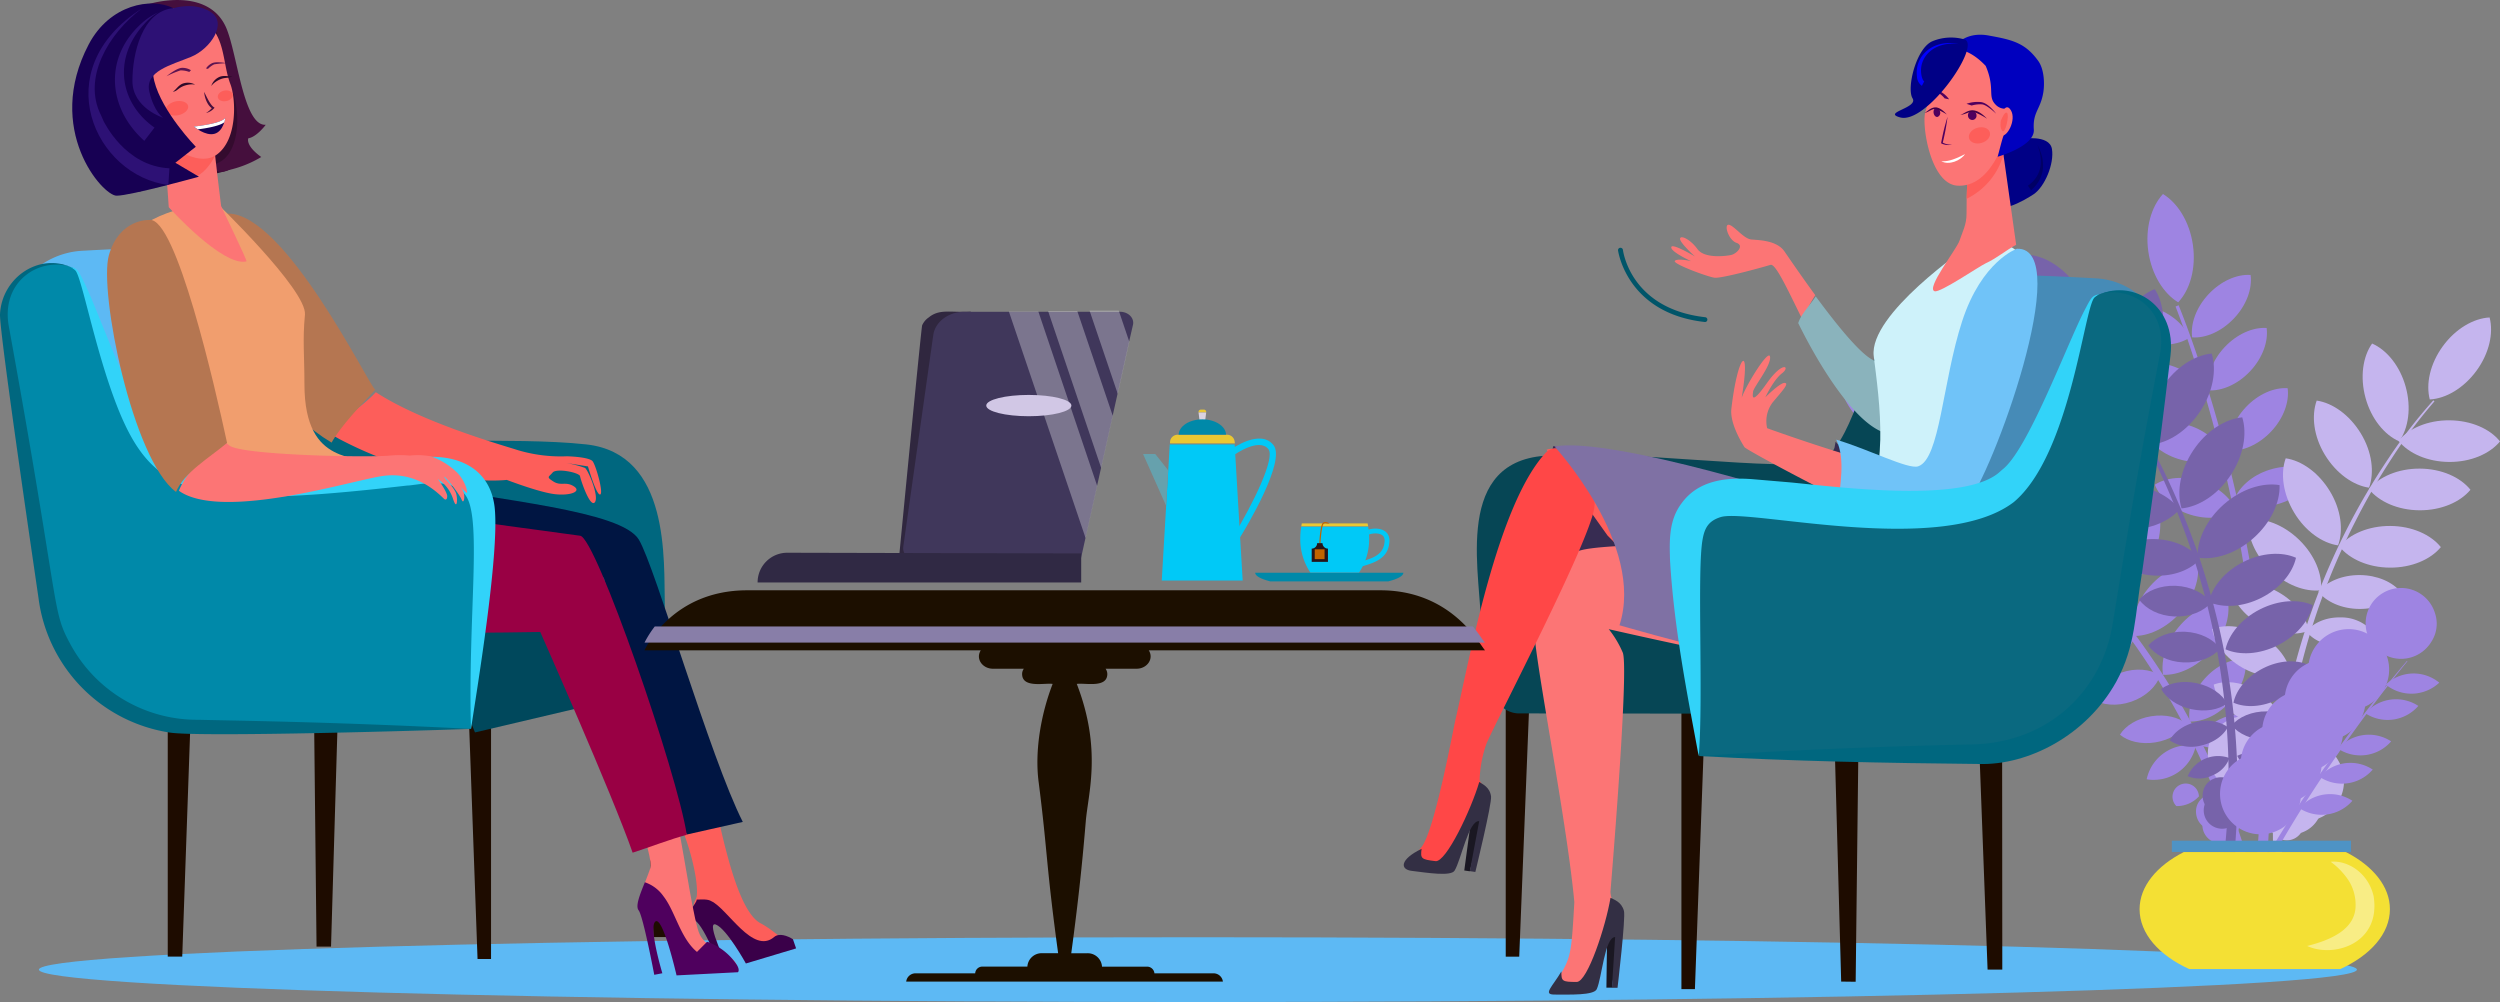 <svg xmlns="http://www.w3.org/2000/svg" viewBox="0 0 679.62 272.4"><rect x="0" y="0" width="679.62" height="272.4" fill="#808080" stroke="none"/><defs><style>.cls-1{fill:#5db9f4;}.cls-2{fill:#9e84e2;}.cls-3{fill:#c5b5ee;}.cls-4{fill:#7763aa;}.cls-5{fill:#f4e034;}.cls-6{fill:#f8ed85;}.cls-7{fill:#4e93c5;}.cls-8{fill:#1e0c00;}.cls-9{fill:#00677f;}.cls-10{fill:#00485c;}.cls-11{fill:#fd5e5a;}.cls-12{fill:#3a0049;}.cls-13{fill:#001542;}.cls-14{fill:#fc7575;}.cls-15{fill:#4f005e;}.cls-16{fill:#5279e0;}.cls-17{fill:#b57651;}.cls-18{fill:#904;}.cls-19{fill:#f19e6e;}.cls-20{fill:#2e0a29;}.cls-21{fill:#450f3d;}.cls-22{fill:#340b2e;}.cls-23{fill:#5c1451;}.cls-24{fill:#170053;}.cls-25,.cls-50{fill:#fff;}.cls-26{fill:#0089a9;}.cls-27{fill:#32d3f9;}.cls-28{fill:#2d1175;}.cls-29{fill:#468bb7;}.cls-30{fill:#064655;}.cls-31{fill:#372c52;}.cls-32{fill:#8ab3bc;}.cls-33{fill:#1a1722;}.cls-34{fill:#332f44;}.cls-35{fill:#ff4747;}.cls-36{fill:#cef2fa;}.cls-37{fill:#7f71a4;}.cls-38{fill:#005569;}.cls-39{fill:#000086;}.cls-40{fill:#000065;}.cls-41{fill:#42004a;}.cls-42{fill:#0000bf;}.cls-43{fill:blue;}.cls-44{fill:#70c3f8;}.cls-45{fill:#0a6980;}.cls-46{fill:#1c0f00;}.cls-47{fill:#887ea8;}.cls-48{fill:#30273f;}.cls-49{fill:#40375b;}.cls-50{opacity:0.31;isolation:isolate;}.cls-51{fill:#302944;}.cls-52{fill:#d1c7e5;}.cls-53{fill:#eac733;}.cls-54{fill:#00c9f7;}.cls-55{fill:#dad2e0;}.cls-56{fill:#66a1ad;}.cls-57{fill:#c16400;}.cls-58{fill:#26151a;}</style></defs><title>footer-art-fg</title><g id="Layer_2" data-name="Layer 2"><g id="Layer_1-2" data-name="Layer 1"><g id="oneonone"><path id="Path_585" data-name="Path 585" class="cls-1" d="M640.72,263.59c0,4.87-141.07,8.81-315.08,8.81s-315.07-3.94-315.07-8.81,141.06-8.8,315.07-8.8S640.72,258.73,640.72,263.59Z"/><path id="Path_586" data-name="Path 586" class="cls-2" d="M648.57,186.1a11.05,11.05,0,0,0,14.54-.52A11,11,0,0,0,648.57,186.1Z"/><path id="Path_587" data-name="Path 587" class="cls-2" d="M614.31,250.76a264.17,264.17,0,0,0,2.78-42.7c-.06-7.13-.45-14.26-1-21.36s-1.41-14.18-2.4-21.23a394.86,394.86,0,0,0-8.42-41.85q-2.67-10.34-5.89-20.51c-2.15-6.78-4.46-13.51-7.12-20.13l-.84.35c2.56,6.59,4.78,13.34,6.84,20.13s3.93,13.62,5.62,20.51a389.44,389.44,0,0,1,7.86,41.77c.9,7,1.67,14.06,2.13,21.13s.77,14.14.74,21.21a261.76,261.76,0,0,1-3.28,42.21Z"/><path id="Path_588" data-name="Path 588" class="cls-2" d="M588,52.74c4,2.43,7.25,7.58,8.14,13.87s-.76,12.13-4,15.58c-4-2.42-7.24-7.57-8.13-13.87S584.82,56.19,588,52.74Z"/><path id="Path_589" data-name="Path 589" class="cls-2" d="M611.82,74.75c.5,3.64-1.06,8.12-4.46,11.74S599.6,92,595.93,91.71c-.49-3.64,1.07-8.12,4.47-11.74S608.16,74.49,611.82,74.75Z"/><path id="Path_590" data-name="Path 590" class="cls-2" d="M595.18,91.83c-3.09,2-7.8,2.49-12.53,1s-8.26-4.69-9.59-8.12c3.08-2,7.8-2.49,12.53-1S593.85,88.4,595.18,91.83Z"/><path id="Path_591" data-name="Path 591" class="cls-2" d="M599.81,107.5c-3.09,2-7.8,2.48-12.54,1s-8.25-4.69-9.58-8.11c3.08-2,7.8-2.49,12.53-1S598.47,104.07,599.81,107.5Z"/><path id="Path_592" data-name="Path 592" class="cls-2" d="M604.65,123.75c-3.08,2-7.8,2.49-12.53,1s-8.26-4.69-9.59-8.12c3.09-2,7.8-2.48,12.53-1S603.32,120.33,604.65,123.75Z"/><path id="Path_593" data-name="Path 593" class="cls-2" d="M607.9,138.89c-3.08,2-7.8,2.49-12.53,1s-8.25-4.69-9.58-8.12c3.08-2,7.8-2.48,12.53-.95S606.57,135.46,607.9,138.89Z"/><path id="Path_594" data-name="Path 594" class="cls-2" d="M607.36,135.83c3.08,2,7.8,2.49,12.53,1s8.26-4.69,9.58-8.12c-3.08-2-7.8-2.49-12.53-1S608.69,132.4,607.36,135.83Z"/><path id="Path_595" data-name="Path 595" class="cls-2" d="M616.18,89.16c.49,3.65-1.07,8.12-4.47,11.74s-7.76,5.47-11.42,5.22c-.5-3.64,1.07-8.12,4.46-11.74S612.51,88.91,616.18,89.16Z"/><path id="Path_596" data-name="Path 596" class="cls-2" d="M621.89,105.53c.5,3.64-1.06,8.12-4.46,11.74s-7.76,5.48-11.43,5.22c-.49-3.64,1.08-8.11,4.47-11.74S618.23,105.28,621.89,105.53Z"/><path id="Path_597" data-name="Path 597" class="cls-2" d="M523.26,120.82a148.46,148.46,0,0,1,17.59,11.66,199.5,199.5,0,0,1,63.8,82.86,205.38,205.38,0,0,1,11.68,40.73l-3,.5a202.5,202.5,0,0,0-10.9-40.34A195.15,195.15,0,0,0,583,179.14a202,202,0,0,0-42.65-46.07,149.62,149.62,0,0,0-17.33-11.88Z"/><path id="Path_598" data-name="Path 598" class="cls-2" d="M500.1,103.27c.33,4.7,3.45,9.91,8.65,13.56s11.15,4.84,15.68,3.56c-.33-4.69-3.45-9.9-8.65-13.55S504.63,102,500.1,103.27Z"/><path id="Path_599" data-name="Path 599" class="cls-2" d="M535.21,99.31c-3.47,3.18-5.61,8.85-5.24,15.2s3.13,11.74,6.95,14.5c3.47-3.17,5.6-8.85,5.24-15.2S539,102.07,535.21,99.31Z"/><path id="Path_600" data-name="Path 600" class="cls-2" d="M556,109.86c-4.19,2.14-7.76,7-9.1,13.26s-.1,12.15,2.83,15.82c4.2-2.13,7.76-7,9.1-13.25S558.9,113.53,556,109.86Z"/><path id="Path_601" data-name="Path 601" class="cls-2" d="M570,122.91c-4.19,2.13-7.76,7-9.1,13.25s-.1,12.16,2.84,15.83c4.19-2.14,7.76-7,9.1-13.26S572.9,126.58,570,122.91Z"/><path id="Path_602" data-name="Path 602" class="cls-2" d="M586.07,136.3c-4.6,1-9.3,4.82-12.19,10.49s-3.2,11.72-1.3,16c4.6-1,9.3-4.82,12.19-10.5S588,140.6,586.07,136.3Z"/><path id="Path_603" data-name="Path 603" class="cls-2" d="M597.42,153c-4.2-.18-9.13,2.07-12.9,6.32s-5.42,9.41-4.74,13.56c4.2.17,9.13-2.08,12.9-6.32S598.1,157.18,597.42,153Z"/><path id="Path_604" data-name="Path 604" class="cls-2" d="M605.66,163.57c-4.2-.18-9.13,2.07-12.9,6.32s-5.42,9.41-4.74,13.56c4.2.17,9.13-2.08,12.9-6.32S606.34,167.72,605.66,163.57Z"/><path id="Path_605" data-name="Path 605" class="cls-2" d="M610.37,179.1c-3.6-.15-7.83,1.78-11.06,5.42s-4.64,8.06-4.06,11.62c3.6.15,7.83-1.78,11-5.42S611,182.66,610.37,179.1Z"/><path id="Path_606" data-name="Path 606" class="cls-2" d="M614.93,195.22c-2.62-1.48-6.51-1.65-10.32-.18s-6.59,4.22-7.53,7.07c2.62,1.48,6.51,1.65,10.32.18S614,198.08,614.93,195.22Z"/><path id="Path_607" data-name="Path 607" class="cls-2" d="M616.78,208.53a11,11,0,0,0-15.32.66A11,11,0,0,0,616.78,208.53Z"/><path id="Path_608" data-name="Path 608" class="cls-2" d="M508.8,138.59c4,2.48,10,3,16.05.91s10.45-6.22,12.06-10.64c-4-2.47-10-3-16-.9S510.41,134.17,508.8,138.59Z"/><path id="Path_609" data-name="Path 609" class="cls-2" d="M521.55,149.2c4,2.48,10,3,16.05.91s10.45-6.21,12.06-10.63c-4-2.48-10-3-16-.91S523.16,144.78,521.55,149.2Z"/><path id="Path_610" data-name="Path 610" class="cls-2" d="M535.14,162.29c4,2.48,10,3,16.05.9s10.45-6.21,12.06-10.63c-4-2.47-10-3-16-.9S536.75,157.87,535.14,162.29Z"/><path id="Path_611" data-name="Path 611" class="cls-2" d="M550.46,171c3.25,2,8.16,2.43,13,.73s8.5-5.05,9.82-8.64c-3.26-2-8.16-2.43-13.06-.74S551.77,167.41,550.46,171Z"/><path id="Path_612" data-name="Path 612" class="cls-2" d="M561.93,179.33c2.66,1.72,6.65,2.12,10.6.75s6.84-4.14,7.87-7.14c-2.66-1.72-6.65-2.12-10.6-.75S563,176.34,561.93,179.33Z"/><path id="Path_613" data-name="Path 613" class="cls-2" d="M568.79,190c2.66,1.72,6.66,2.11,10.6.75s6.85-4.14,7.87-7.14c-2.66-1.72-6.65-2.12-10.6-.75S569.82,187,568.79,190Z"/><path id="Path_614" data-name="Path 614" class="cls-2" d="M576.31,199.72c2.16,1.83,5.77,2.72,9.64,2.09s7-2.62,8.49-5c-2.15-1.84-5.76-2.72-9.64-2.1S577.78,197.29,576.31,199.72Z"/><path id="Path_615" data-name="Path 615" class="cls-2" d="M583.57,211.85a11.71,11.71,0,0,0,13.36-9.12,11.7,11.7,0,0,0-13.36,9.12Z"/><path id="Path_616" data-name="Path 616" class="cls-2" d="M591.64,219.13a8.1,8.1,0,0,0,6.13-2.63,3.59,3.59,0,1,0-6.13,2.63Z"/><path id="Path_617" data-name="Path 617" class="cls-2" d="M597,221.05a5,5,0,1,0,1.46-3.9A4.68,4.68,0,0,0,597,221.05Z"/><path id="Path_618" data-name="Path 618" class="cls-2" d="M598.73,224.64a5,5,0,1,0,4.65-5.35,5,5,0,0,0-3.19,1.45A4.69,4.69,0,0,0,598.73,224.64Z"/><path id="Path_619" data-name="Path 619" class="cls-3" d="M661.5,108.83a136.13,136.13,0,0,0-12,15.49,184.9,184.9,0,0,0-31.32,91.81,190.22,190.22,0,0,0,1.88,39.25l2.78-.45a188.46,188.46,0,0,1-2.46-38.69,180.93,180.93,0,0,1,6-38.35,183.07,183.07,0,0,1,14-36.3,180.4,180.4,0,0,1,9.75-16.89,137.48,137.48,0,0,1,11.68-15.6Z"/><path id="Path_620" data-name="Path 620" class="cls-3" d="M676.79,86.3c1.11,4.22-.08,9.72-3.56,14.48s-8.34,7.58-12.7,7.81c-1.11-4.22.08-9.72,3.55-14.48S672.44,86.53,676.79,86.3Z"/><path id="Path_621" data-name="Path 621" class="cls-3" d="M644.85,93.39c4,1.74,7.58,6.1,9.14,11.78s.75,11.26-1.78,14.81c-4-1.75-7.58-6.1-9.14-11.79S642.33,96.94,644.85,93.39Z"/><path id="Path_622" data-name="Path 622" class="cls-3" d="M629.79,108.9c4.32.63,8.92,3.87,12,8.93s3.72,10.65,2.23,14.75c-4.32-.63-8.92-3.87-12-8.93S628.31,113,629.79,108.9Z"/><path id="Path_623" data-name="Path 623" class="cls-3" d="M621.37,124.59c4.32.62,8.92,3.87,12,8.93s3.72,10.64,2.23,14.74c-4.32-.62-8.92-3.87-11.95-8.93S619.88,128.69,621.37,124.59Z"/><path id="Path_624" data-name="Path 624" class="cls-3" d="M611.21,141.19c4.33-.5,9.61,1.46,13.83,5.58s6.32,9.32,5.93,13.7c-4.34.5-9.62-1.46-13.84-5.58S610.82,145.54,611.21,141.19Z"/><path id="Path_625" data-name="Path 625" class="cls-3" d="M606.2,159.29c3.63-1.41,8.63-.9,13.21,1.7s7.58,6.65,8.2,10.49c-3.63,1.41-8.63.9-13.21-1.7S606.84,163.13,606.2,159.29Z"/><path id="Path_626" data-name="Path 626" class="cls-3" d="M601.36,171c3.63-1.41,8.63-.9,13.21,1.7s7.56,6.65,8.2,10.49c-3.64,1.41-8.64.9-13.21-1.7S602,174.89,601.36,171Z"/><path id="Path_627" data-name="Path 627" class="cls-3" d="M601.8,186.1c3.11-1.21,7.4-.77,11.32,1.46s6.48,5.7,7,9c-3.11,1.21-7.4.78-11.32-1.46S602.35,189.39,601.8,186.1Z"/><path id="Path_628" data-name="Path 628" class="cls-3" d="M602.57,201.64c1.85-2.09,5.22-3.4,9-3.25s7,1.75,8.72,4c-1.85,2.08-5.22,3.4-9,3.24S604.25,203.86,602.57,201.64Z"/><path id="Path_629" data-name="Path 629" class="cls-3" d="M605.61,213.89a10.2,10.2,0,1,1,7.64.78A9.27,9.27,0,0,1,605.61,213.89Z"/><path id="Path_630" data-name="Path 630" class="cls-3" d="M679.62,120c-2.78,3.37-7.93,5.62-13.83,5.58s-11-2.33-13.77-5.74c2.78-3.37,7.94-5.62,13.84-5.58S676.89,116.56,679.62,120Z"/><path id="Path_631" data-name="Path 631" class="cls-3" d="M671.59,133.14c-2.78,3.36-7.94,5.61-13.83,5.58s-11-2.33-13.77-5.74c2.78-3.37,7.94-5.62,13.83-5.59S668.85,129.73,671.59,133.14Z"/><path id="Path_632" data-name="Path 632" class="cls-3" d="M663.54,148.73c-2.77,3.37-7.93,5.61-13.83,5.58s-11-2.33-13.76-5.74c2.77-3.37,7.93-5.62,13.83-5.59S660.81,145.33,663.54,148.73Z"/><path id="Path_633" data-name="Path 633" class="cls-3" d="M652.69,161c-2.26,2.73-6.45,4.56-11.25,4.54s-9-1.91-11.2-4.67c2.26-2.74,6.45-4.57,11.25-4.54S650.46,158.23,652.69,161Z"/><path id="Path_634" data-name="Path 634" class="cls-3" d="M645.08,171.76c-1.82,2.3-5.21,3.84-9.08,3.82s-7.25-1.6-9-3.93c1.82-2.3,5.21-3.84,9.08-3.81A11.45,11.45,0,0,1,645.08,171.76Z"/><path id="Path_635" data-name="Path 635" class="cls-3" d="M642.22,183.22c-1.82,2.3-5.21,3.84-9.09,3.82s-7.24-1.6-9-3.93c1.82-2.3,5.21-3.84,9.09-3.82A11.51,11.51,0,0,1,642.22,183.22Z"/><path id="Path_636" data-name="Path 636" class="cls-3" d="M638.48,194c-1.35,2.26-4.26,4.11-7.85,4.72s-6.94-.2-9-1.89c1.34-2.26,4.26-4.11,7.85-4.72S636.47,192.31,638.48,194Z"/><path id="Path_637" data-name="Path 637" class="cls-3" d="M635.7,206.84a10.85,10.85,0,1,1-6.41-4.92A9.85,9.85,0,0,1,635.7,206.84Z"/><path id="Path_638" data-name="Path 638" class="cls-3" d="M630.76,215.65a8.31,8.31,0,1,1-4.13-4.6A7.53,7.53,0,0,1,630.76,215.65Z"/><path id="Path_639" data-name="Path 639" class="cls-3" d="M626.62,219a4.63,4.63,0,1,1-2.43-3A4.35,4.35,0,0,1,626.62,219Z"/><path id="Path_640" data-name="Path 640" class="cls-3" d="M626.16,222.63a4.65,4.65,0,1,1-2.43-3A4.33,4.33,0,0,1,626.16,222.63Z"/><path id="Path_641" data-name="Path 641" class="cls-4" d="M567.18,94.29a147.67,147.67,0,0,1,12.09,17.3,199.18,199.18,0,0,1,10,18.63,207.83,207.83,0,0,1,8,19.57,205,205,0,0,1,5.88,20.32,197.8,197.8,0,0,1,5.12,42,206,206,0,0,1-4.08,42.18l-3-.64a202.75,202.75,0,0,0,4.66-41.53,194.65,194.65,0,0,0-4.42-41.61A201.77,201.77,0,0,0,578.63,112a148.56,148.56,0,0,0-11.77-17.42Z"/><path id="Path_642" data-name="Path 642" class="cls-4" d="M551.66,69.27c-1.42,4.49-.42,10.47,3.07,15.78s8.59,8.6,13.27,9.08c1.42-4.49.42-10.47-3.07-15.78S556.33,69.75,551.66,69.27Z"/><path id="Path_643" data-name="Path 643" class="cls-4" d="M585.78,78.6c-4.4,1.68-8.45,6.18-10.46,12.21s-1.4,12.08,1.14,16c4.4-1.68,8.47-6.17,10.46-12.21S588.31,82.56,585.78,78.6Z"/><path id="Path_644" data-name="Path 644" class="cls-4" d="M601.25,96.11c-4.68.45-9.8,3.7-13.32,9s-4.56,11.27-3.18,15.76c4.69-.45,9.8-3.7,13.33-9S602.64,100.61,601.25,96.11Z"/><path id="Path_645" data-name="Path 645" class="cls-4" d="M609.55,113.45c-4.68.45-9.8,3.7-13.33,9s-4.56,11.27-3.17,15.76c4.69-.45,9.81-3.7,13.33-9S610.94,117.94,609.55,113.45Z"/><path id="Path_646" data-name="Path 646" class="cls-4" d="M619.69,131.87c-4.65-.76-10.43,1.07-15.19,5.28s-7.29,9.73-7.1,14.43c4.64.76,10.42-1.07,15.18-5.28S619.87,136.57,619.69,131.87Z"/><path id="Path_647" data-name="Path 647" class="cls-4" d="M624.16,151.63c-3.84-1.71-9.25-1.42-14.32,1.14s-8.49,6.77-9.38,10.87c3.84,1.7,9.25,1.43,14.31-1.14S623.26,155.74,624.16,151.63Z"/><path id="Path_648" data-name="Path 648" class="cls-4" d="M628.71,164.5c-3.85-1.7-9.26-1.42-14.32,1.14s-8.49,6.77-9.39,10.87c3.84,1.71,9.25,1.43,14.32-1.14S627.81,168.61,628.71,164.5Z"/><path id="Path_649" data-name="Path 649" class="cls-4" d="M627.44,180.7c-3.29-1.45-7.93-1.22-12.27,1s-7.28,5.8-8,9.33c3.29,1.45,7.93,1.22,12.27-1S626.67,184.22,627.44,180.7Z"/><path id="Path_650" data-name="Path 650" class="cls-4" d="M625.81,197.39c-1.89-2.33-5.45-3.93-9.54-4s-7.67,1.5-9.6,3.81c1.9,2.33,5.45,3.93,9.54,4S623.88,199.7,625.81,197.39Z"/><path id="Path_651" data-name="Path 651" class="cls-4" d="M622.69,210.47a11,11,0,0,0-14.5-5A11,11,0,0,0,622.69,210.47Z"/><path id="Path_652" data-name="Path 652" class="cls-4" d="M546.89,105.4c2.81,3.77,8.25,6.46,14.6,6.74s12-2,15.13-5.47c-2.81-3.78-8.25-6.46-14.6-6.73S550,101.88,546.89,105.4Z"/><path id="Path_653" data-name="Path 653" class="cls-4" d="M554.9,120c2.81,3.79,8.25,6.47,14.6,6.74s12-1.94,15.12-5.46c-2.81-3.79-8.25-6.46-14.6-6.74S558,116.49,554.9,120Z"/><path id="Path_654" data-name="Path 654" class="cls-4" d="M562.79,137.22c2.81,3.78,8.25,6.47,14.6,6.74s12-1.94,15.12-5.46c-2.81-3.79-8.24-6.47-14.6-6.74S565.91,133.7,562.79,137.22Z"/><path id="Path_655" data-name="Path 655" class="cls-4" d="M573.88,151c2.29,3.07,6.7,5.25,11.87,5.48s9.76-1.58,12.3-4.44c-2.28-3.07-6.69-5.24-11.87-5.48S576.43,148.15,573.88,151Z"/><path id="Path_656" data-name="Path 656" class="cls-4" d="M581.53,163c1.84,2.57,5.41,4.41,9.59,4.59s7.88-1.35,9.94-3.75c-1.84-2.58-5.41-4.42-9.59-4.59S583.59,160.6,581.53,163Z"/><path id="Path_657" data-name="Path 657" class="cls-4" d="M584,175.49c1.84,2.58,5.41,4.42,9.58,4.59s7.89-1.34,10-3.75c-1.85-2.57-5.41-4.4-9.59-4.59S586.08,173.09,584,175.49Z"/><path id="Path_658" data-name="Path 658" class="cls-4" d="M587.51,187.31c1.34,2.5,4.38,4.66,8.2,5.48s7.49.16,9.74-1.56c-1.33-2.5-4.37-4.66-8.2-5.49S589.77,185.6,587.51,187.31Z"/><path id="Path_659" data-name="Path 659" class="cls-4" d="M589.85,201.28a10.58,10.58,0,0,0,8.6,1.37c3.37-.77,6-2.7,7.18-5a10.57,10.57,0,0,0-8.61-1.38C593.66,197.08,591,199,589.85,201.28Z"/><path id="Path_660" data-name="Path 660" class="cls-4" d="M594.72,211a8,8,0,0,0,6.67-.19,8.13,8.13,0,0,0,4.68-4.74A9,9,0,0,0,594.72,211Z"/><path id="Path_661" data-name="Path 661" class="cls-4" d="M599,214.81a5,5,0,1,0,2.78-3.1A4.68,4.68,0,0,0,599,214.81Z"/><path id="Path_662" data-name="Path 662" class="cls-4" d="M599.31,218.79a5,5,0,1,0,2.79-3.09A4.7,4.7,0,0,0,599.31,218.79Z"/><path id="Path_663" data-name="Path 663" class="cls-2" d="M633.36,208.12c6.64-9.73,13.64-19.23,21.1-28.37l-.12-.1c-7.66,9-14.86,18.36-21.7,28a334.12,334.12,0,0,0-19.09,29.86q-2.1,3.75-4.08,7.58l1.54.87c1.27-2.58,2.58-5.15,3.94-7.68a338.25,338.25,0,0,1,18.4-30.14Z"/><path id="Path_664" data-name="Path 664" class="cls-2" d="M661.88,166.49a9.63,9.63,0,1,0-.9,7.94A9,9,0,0,0,661.88,166.49Z"/><path id="Path_665" data-name="Path 665" class="cls-2" d="M643.58,172.28a11,11,0,1,0,5.17,5.8A9.81,9.81,0,0,0,643.58,172.28Z"/><path id="Path_666" data-name="Path 666" class="cls-2" d="M643,193.9a11.06,11.06,0,0,0,14.42-2A11.06,11.06,0,0,0,643,193.9Z"/><path id="Path_667" data-name="Path 667" class="cls-2" d="M635.61,203.54a11.06,11.06,0,0,0,14.42-2A11.06,11.06,0,0,0,635.61,203.54Z"/><path id="Path_668" data-name="Path 668" class="cls-2" d="M630.61,211.21a11,11,0,0,0,14.41-2A11,11,0,0,0,630.61,211.21Z"/><path id="Path_669" data-name="Path 669" class="cls-2" d="M625.07,219.69a11.06,11.06,0,0,0,14.42-2A11.06,11.06,0,0,0,625.07,219.69Z"/><path id="Path_670" data-name="Path 670" class="cls-2" d="M637.18,180.55a11,11,0,1,0,5.17,5.8A9.81,9.81,0,0,0,637.18,180.55Z"/><path id="Path_671" data-name="Path 671" class="cls-2" d="M631.07,189.07a11,11,0,1,0,5.17,5.8A9.87,9.87,0,0,0,631.07,189.07Z"/><path id="Path_672" data-name="Path 672" class="cls-2" d="M625.25,197.65a11,11,0,1,0,5.17,5.8A9.87,9.87,0,0,0,625.25,197.65Z"/><path id="Path_673" data-name="Path 673" class="cls-2" d="M619.61,206.06a11,11,0,1,0,5.17,5.8A9.84,9.84,0,0,0,619.61,206.06Z"/><path id="Path_674" data-name="Path 674" class="cls-5" d="M637.74,231.64h-44.1c-7.32,3.74-12,9.31-12,15.53,0,6.64,5.3,12.53,13.5,16.27h41.06c8.19-3.73,13.49-9.62,13.49-16.27C649.72,241,645.07,235.38,637.74,231.64Z"/><path id="Path_675" data-name="Path 675" class="cls-6" d="M633.59,234.28c4.35-.5,10.17,2.78,11.68,9.36,2.05,13-11,16.83-18.07,13.52,6.19-1.55,13-4.39,13.16-10.78a12.37,12.37,0,0,0-1.68-6.67,17,17,0,0,0-1.87-2.5A18.3,18.3,0,0,0,633.59,234.28Z"/><rect id="Rectangle_671" data-name="Rectangle 671" class="cls-7" x="590.41" y="228.54" width="48.71" height="3.06"/><path id="Path_676" data-name="Path 676" class="cls-8" d="M129.82,260.7h3.67V182.36H127Z"/><path id="Path_677" data-name="Path 677" class="cls-8" d="M45.6,260.05h3.94l2.58-73.4H45.6Z"/><path id="Path_678" data-name="Path 678" class="cls-8" d="M177.63,254.74h3.67v-74h-6.53Z"/><path id="Path_679" data-name="Path 679" class="cls-8" d="M86.05,257.34l3.94,0,1.89-64.21-6.52.09Z"/><path id="Path_680" data-name="Path 680" class="cls-1" d="M73.42,159.91C75.14,147.34,60.55,70.29,54.09,68c-3.1-1.1-18.09-.59-31.73.17A21.74,21.74,0,0,0,1.83,91.08c0,.71.11,1.42.22,2.13l9,58.52c3.95,25.56,117.82,7.81,117.82,7.81Z"/><path id="Path_681" data-name="Path 681" class="cls-9" d="M159.36,120.81c-19.77-2.18-54.1.4-62.26-2.81s-15-20.88-21-29.84c-8.74-13-11.9-11.12-21.15-13.89L68.82,162l54.06,23.78,54.85-2.21c.89-.06,3-16.9,3-18.92C180.43,152.29,182.28,123.33,159.36,120.81Z"/><path id="Path_682" data-name="Path 682" class="cls-10" d="M129.12,199.11l43.3-10.2a6.8,6.8,0,0,0,5.42-6.73l-.29-7.87c-.27-7.52-7.79-12.73-15.52-10.74l-42.72,11Z"/><path id="Path_683" data-name="Path 683" class="cls-11" d="M189.42,243.57c-.14,1.26-2.31,3.21.73,5.2,1,.67,1.24-1,5.06.88,2.58,1.23,7.16,6.41,9.75,7a14.86,14.86,0,0,0,9-.66c-2.48-1.62-4.44-3.54-7.2-5-8.43-4.43-12.53-38.38-14-36.93-3.1,1.46-8.34,2.81-11.41,3.72C186,223.73,190,238.12,189.42,243.57Z"/><path id="Path_684" data-name="Path 684" class="cls-12" d="M193.4,245c-1-.64-2.53-.47-4-.45,0,1.27-3.52,3.66-.56,5.58s7.29,14,7.29,14l2-.56s-6.52-13.39-3.54-12.24,8.18,10.59,8.18,10.59l13.65-4.1-.86-2.49c-1.44-.93-3.73-1.78-5.11-.61C204.67,259.65,197.78,247,193.4,245Z"/><path id="Path_685" data-name="Path 685" class="cls-13" d="M173.67,146.7c-4.78-7.89-37.1-10.53-64.75-15.74C91,127.58,80,122.05,80,122.05l-5.24,14.1,22.39,15.37,67,5.49s14.75,56.44,22.57,69.85l15.21-3.42C193.06,206,178.07,153.94,173.67,146.7Z"/><path id="Path_686" data-name="Path 686" class="cls-14" d="M183.51,219.67c-3.35.88-6.7,1.82-10,2.9,2.29,6.57,3.79,11.9,3.25,13.53-.43,1.26-.93,2.53-1.41,3.75-1.37,3.44-1,6.12-.12,7.29.56.71,3.14-.64,5.48,2.91,2.87,4.37,4,14.06,4,14.06l15.07-.45s1.85-1.31-1.72-3.68-6.22-2.83-7.8-5.87-3.91-19.61-6-30.13C184,222.92,183.77,221.44,183.51,219.67Z"/><path id="Path_687" data-name="Path 687" class="cls-15" d="M200.29,262.27h0a16,16,0,0,0-8.06-6.26l-2.76,2.77c-4.54-3.77-5.89-11-9.1-15.12a10.16,10.16,0,0,0-5.07-3.82c-1.37,3.44-2.61,6.45-1.69,7.63,1.24,1.6,4.25,17.53,4.25,17.53l2.2-.42s-3.88-12.89-1.83-14.1,5.69,14.68,5.69,14.68l16.68-.86S201.23,263.8,200.29,262.27Z"/><path id="Path_688" data-name="Path 688" class="cls-16" d="M157.84,146.11h.07S157.89,146.13,157.84,146.11Z"/><path id="Path_689" data-name="Path 689" class="cls-11" d="M161.11,125.4c-1-1.23-7-1.36-7-1.36a40.71,40.71,0,0,1-13.3-1.66c-4.14-1.34-25.92-7.45-38.64-15.76-3.73,4.08-9.32,7-11.9,11.59.67.4,1.35.79,2,1.15,25.85,13.58,45.5,11.1,45.5,11.1s8.85,3.4,13.08,3.88,7.35-.74,5.14-2.14-3.5,0-5.54-1.3-1.27-1.18-.22-2.44,7.3,0,7.46,1,2.71,8.61,4,7.1-1.83-8.83-2.66-9.36a32,32,0,0,0-5.2-1.35l6,.94s2.26,7.81,3.3,7.64S162.05,126.64,161.11,125.4Z"/><path id="Path_690" data-name="Path 690" class="cls-17" d="M102,105.93c-1.73-1.14-24.4-47.87-40-47.87-3.36,0-15.33,2.6-15.33,2.6s18.63,44.9,43.47,59.66C92.67,115.75,98.26,110,102,105.93Z"/><path id="Path_691" data-name="Path 691" class="cls-18" d="M157.71,145.64l-46.66-6.34S81.6,128.64,81.55,124c-.88.21-17,10.22-17,10.22-3.65,11.64,1,37.44,9.32,35.79,11.51,3,73,1.79,73,1.79s19.65,44.3,25.11,60c4.08-1.3,10.63-3.8,14.72-4.86C184.2,210.37,162,146,157.71,145.64Z"/><path id="Path_692" data-name="Path 692" class="cls-19" d="M99.63,127.35c-1.13-5.12-16.87.66-16.87-22.95,0-7.83-.53-11.93.14-18.84.65-6.7-24.63-31-24.63-31s-21.9,3.64-21.61,10.69,8.08,44.66,8.34,46.94c.8,7.12,19.87,37,19.34,42.34C73.45,152.74,96.21,137.74,99.63,127.35Z"/><path id="Path_693" data-name="Path 693" class="cls-20" d="M46.69,1c-.79,1.1-10.38,1.64-16.53,11.74-6,9.86.44,26.72,4.6,34.8A17.27,17.27,0,0,0,38,52.09a27.68,27.68,0,0,1,8.21-2.92c4.42-.72,11.45-1.36,16.06-3s-.62-30.72-5.36-37.3S46.69,1,46.69,1Z"/><path id="Path_694" data-name="Path 694" class="cls-21" d="M40.59,1.07S56-3.71,61.24,7c3.23,6.6,4.77,27.36,11,26.92,0,0-2.42,3.3-4.74,3.68,0,0-.9,1.91,3.52,5.08a30.13,30.13,0,0,1-8.71,3.52c-.32.06-3.5,1.7-4.37-1.09-1.06-3.3.11-11.33-.91-14.53C52.68,17,40.59,1.07,40.59,1.07Z"/><path id="Path_695" data-name="Path 695" class="cls-22" d="M47.13,2.22A10.54,10.54,0,0,1,49.93,2s7.6,1.59,9.35,8.06,2.33,10.64,3.9,14.74c2.49,6.44,1.91,18.62-5.39,19.94C56.9,41.24,58,33.63,57,30.53,53.39,19.21,48.6,6.18,47.13,2.22Z"/><path id="Path_696" data-name="Path 696" class="cls-14" d="M44.32,34.41l1.56,21.92S60.48,72.56,67,71.07C67.36,71,60.29,56.55,60.11,56c0,0-1.6-12.84-1.93-16.7S44.32,34.41,44.32,34.41Z"/><path id="Path_697" data-name="Path 697" class="cls-11" d="M44.87,35.19l1,11.92c8.16,5.36,12.5-4.73,12.58-4.78-.84-3.15-.19-1.66-.3-3C57.87,35.46,44.87,35.19,44.87,35.19Z"/><path id="Path_698" data-name="Path 698" class="cls-14" d="M47.12,2.34A14.37,14.37,0,0,1,58.25,8.41c2.88,4.23,2.6,9.83,4.4,14.5,1.5,3.93,2,15.16-3.84,19.2S42.37,37.38,39.91,33a38.69,38.69,0,0,1-4.25-18.79A12.34,12.34,0,0,1,41.81,3.55,9.74,9.74,0,0,1,47.12,2.34Z"/><path id="Path_699" data-name="Path 699" class="cls-21" d="M57.58,29.4c-1.28-.85-2-3-2.08-4.41.64,1.23,1.62,3.5,2.63,4.15l.2.14A4.16,4.16,0,0,1,56,30.72,6.3,6.3,0,0,0,57.58,29.4Z"/><path id="Path_700" data-name="Path 700" class="cls-23" d="M51.91,19.09a4.39,4.39,0,0,0-2.37-.65c-1.52,0-4.27,2.29-4.27,2.29a26.18,26.18,0,0,1,3.79-1.59,6.55,6.55,0,0,1,2.39.42Z"/><path id="Path_701" data-name="Path 701" class="cls-23" d="M56,18.61a4,4,0,0,1,1.61-1.41c1.17-.61,4.14,0,4.14,0a24.32,24.32,0,0,0-3.51.29,6,6,0,0,0-1.71,1.24Z"/><path id="Path_702" data-name="Path 702" class="cls-20" d="M53.05,23a4.07,4.07,0,0,0-3.44-.25c-1.3.55-1.85,1.82-2.66,2.16,1.34.05,1.48-1.45,4.45-1.92A5.7,5.7,0,0,1,53.05,23Z"/><path id="Path_703" data-name="Path 703" class="cls-20" d="M57.42,23.39a4.07,4.07,0,0,1,2.33-2.52c1.33-.49,2.6.07,3.42-.23-.94.95-2.08-.07-4.56,1.62A5.31,5.31,0,0,0,57.42,23.39Z"/><path id="Path_704" data-name="Path 704" class="cls-11" d="M51.15,28.81c.21,1-1,2.16-2.64,2.51s-3.21-.21-3.42-1.25,1-2.16,2.64-2.51S50.93,27.77,51.15,28.81Z"/><path id="Path_705" data-name="Path 705" class="cls-11" d="M63.25,25.64c.17.79-.6,1.61-1.71,1.84s-2.15-.21-2.32-1,.61-1.62,1.72-1.85S63.09,24.85,63.25,25.64Z"/><path id="Path_706" data-name="Path 706" class="cls-24" d="M47.13,2.22S39.85,13.59,41.93,22s11.3,17.9,11.3,17.9l-5.56,4.35,6.41,3.79S35.48,53.2,31.69,53.2s-19.7-18-7.58-41.12C29.84,1.18,41.15-.8,47.13,2.22Z"/><path id="Path_707" data-name="Path 707" class="cls-24" d="M52.73,34.41s7.67-.75,8.51-2.4c0,0-.42,3.66-2.92,4.36S52.73,34.41,52.73,34.41Z"/><path id="Path_708" data-name="Path 708" class="cls-25" d="M61,33.21A7,7,0,0,0,61.23,32c-.84,1.64-8.51,2.4-8.51,2.4.34.27.69.53,1.06.77C55.72,34.93,59.8,34.28,61,33.21Z"/><path id="Path_709" data-name="Path 709" class="cls-26" d="M128.05,198.14l-77-.52A40.76,40.76,0,0,1,12.8,163.13L1.15,87.72C-.42,77.56,9.39,69.06,19.07,72.53a3.57,3.57,0,0,1,2,1.3c4.62,9.15,11.78,41.32,22.69,50.7,12.95,11.12,47.59,5.33,71.83,3.21,0,0,13.37-2,15.6,9.61C133.11,147.15,128.5,186.73,128.05,198.14Z"/><path id="Path_710" data-name="Path 710" class="cls-9" d="M128.05,198.15c-10,.38-73.58,2.3-81.86,1a42.42,42.42,0,0,1-35.7-36.4c0-.19-10.65-72-10.49-77.3.45-9.68,10.12-16.63,19.06-12.93C10.75,69.86,0,76.47,2.45,89c14.29,78.45,11.43,76.53,16.82,86.37A39.15,39.15,0,0,0,54,195.67C62.79,195.91,89.5,196.17,128.05,198.15Z"/><path id="Path_711" data-name="Path 711" class="cls-27" d="M19.07,72.54c1.94.52,2,.49,4.19,5,4.48,9.62,14.29,37.94,21.43,43.6l1,1c10.25,8.83,43.37,4.54,57.68,3.13l11.57-1c10.33-.79,18.42,3.53,19.54,13.76,1.34,12.72-5,50.46-6.45,60.21-.87-31.23,3.24-58.2-1.69-63.86-4-4.95-13.39-2.37-15.6-2.39l-6.6.74c-51.35,5.54-62.93,1.81-72.44-22.63-6-15.47-9.54-35.11-11.26-36.62A6.17,6.17,0,0,0,19.07,72.54Z"/><path id="Path_712" data-name="Path 712" class="cls-28" d="M43.07,3.35a15.51,15.51,0,0,0-3.79,3.1C30.57,15.85,32.48,28,42,34.69l-2.77,3.6C29,29.13,28.3,15.13,38.89,6A16.05,16.05,0,0,1,43.07,3.35Z"/><path id="Path_713" data-name="Path 713" class="cls-28" d="M38.53,2.33c-9.1,6.84-16.18,18.92-11.07,29L28.19,33c.15.16,5.75,12.17,17.87,12.75l-.3,4.54C25.94,47.8,12.32,19.13,38.53,2.33Z"/><path id="Path_714" data-name="Path 714" class="cls-28" d="M47.13,2.22S53,.38,57.42,3.35s-.14,9.91-5.51,12.12S39.3,19.35,40.59,24.9,44.32,32,44.32,32,36,29.35,36,22,38.61,3,47.13,2.22Z"/><path id="Path_715" data-name="Path 715" class="cls-14" d="M124.27,128.48a19.58,19.58,0,0,0-7.16-4.43,19.93,19.93,0,0,0-5.72-.2,29.51,29.51,0,0,0-5.4,0c-6.67.59-39.78-.14-43.52-2.66a8.4,8.4,0,0,1-1.75-1.67c-5,4.19-9.89,8.57-12.09,13.88a9.11,9.11,0,0,0,1,.65c12.29,6.88,44.69-3,53.78-4.56s14.86,3.74,17.33,6.15c.2.2.83.42.83-.76s-2.55-4.66-2.55-4.66a10.3,10.3,0,0,1,4.12,5.33c1.13,3.58,1.35,0,.82-1.49s-3.2-4.16-3.2-4.4c0-.64,4.17,4.72,4.74,6.18s1.08-.94.37-2.36A11.52,11.52,0,0,0,125,132a9,9,0,0,0,1.9,2C127.24,134,126.56,130.8,124.27,128.48Z"/><path id="Path_716" data-name="Path 716" class="cls-17" d="M61.73,120.41c-3.25-15.1-13.89-61.68-21.14-60.61,0,0-8.16-.45-11,9.63-2.74,9.82,6.43,55.58,18.26,64.3C50.09,128.42,56.69,124.6,61.73,120.41Z"/><path id="Path_717" data-name="Path 717" class="cls-8" d="M460.76,268.9h-3.67V190.56h6.53Z"/><path id="Path_718" data-name="Path 718" class="cls-8" d="M544.32,263.59h-4l-2.58-68.74h6.53Z"/><path id="Path_719" data-name="Path 719" class="cls-8" d="M413,260.06h-3.67v-72h6.53Z"/><path id="Path_720" data-name="Path 720" class="cls-8" d="M504.46,266.89l-3.94-.05-1.82-65.95,6.53.07Z"/><path id="Path_721" data-name="Path 721" class="cls-29" d="M516.56,167.29c-1.73-12.56,12.86-89.63,19.32-91.9,3.28-1.17,19.85-.51,34.06.29a19.7,19.7,0,0,1,18.53,20.8c0,.63-.11,1.26-.2,1.88l-9.39,60.74c-4,25.56-117.82,7.82-117.82,7.82Z"/><path id="Path_722" data-name="Path 722" class="cls-30" d="M418.85,124c20.9-2.29,67.14,4.65,75.77,1.26s12.24-25.62,18.6-35.07c9.23-13.68,12.59-11.72,22.36-14.64L520.89,168l-57.15,25.07-58-2.33c-.95-.07-3.2-17.8-3.15-19.94C402.91,157.79,394.62,126.68,418.85,124Z"/><path id="Path_723" data-name="Path 723" class="cls-30" d="M463.49,194l-50.3-.06a7,7,0,0,1-7-5.36l-1.52-7.73c-1.45-7.4,4.94-14.15,13.21-13.93l45.68,1.2Z"/><path id="Path_724" data-name="Path 724" class="cls-31" d="M499,120.09s-3.72,18.34.73,17S501.15,121.73,499,120.09Z"/><path id="Path_725" data-name="Path 725" class="cls-31" d="M422.32,121.23s-4.8,12.12,1.65,28.16c5.6,14,12.84,20.43,16,20.46.48,0,15.16-17,8.59-30.56S422.32,121.23,422.32,121.23Z"/><path id="Path_726" data-name="Path 726" class="cls-14" d="M485.07,68.3c-2.14-3-6.92-3-9-3.2s-4.7-3.82-6.1-4-.11,4.17,2.1,4.92,0,3-1.52,3.31-7.24,1-9.11-1.62-4.6-3.9-4.72-2.82,4.05,4.84,4.05,4.84-6.3-3.79-6.44-2.52S459.72,71,459.72,71s-3.57-.86-4.41-.1,9,4.39,10.81,4.6S478,73,481.3,72c1.38-.43,4.57,6.51,8.8,15.11a30.05,30.05,0,0,1,3.38-6.87C489.34,74.58,485.91,69.5,485.07,68.3Z"/><path id="Path_727" data-name="Path 727" class="cls-32" d="M512.29,99.45c-.47.54-1.13-1.4-1.51-1.29-2.88.87-10.85-9-17.17-17.58-1.37,2.17-4,4.79-4.77,7.25,5.86,11.92,15.11,26.62,23,29.64,0,0,3.12-3.69,6.74-8.89a63.51,63.51,0,0,0-6.29-9.13Z"/><path id="Path_728" data-name="Path 728" class="cls-11" d="M486.94,136.81s-57.47-17.72-66.51-14.55L437,145.58l9.78,9.85,49.54-10Z"/><path id="Path_729" data-name="Path 729" class="cls-33" d="M436.88,254.8l-.18,13.69,1.52,0,1.91-15.61Z"/><path id="Path_730" data-name="Path 730" class="cls-14" d="M503,142.81c-11.51,6.1-61.93,4.08-72.91,6.7s-12.17,13.33-13,20.63c-.64,5.67,8.75,51.77,10.89,75.11-.71,12.48-.88,14.69-3.27,18.8s-3,5,.29,5c4.19,0,7.85-.8,8.66-2.52,1.39-3,2.6-13.16,5.46-13.16,0,0,1.94-3.79,1.46-5.8-.72-2.88-2.63-1.58-2.78-5.14,1.92-23.45,4.76-61.92,3.33-65.06a27.46,27.46,0,0,0-3.79-6.33s61.67,14.16,68.88,12.44c4.1-1,13-14.8,20.66-28.49Z"/><path id="Path_731" data-name="Path 731" class="cls-34" d="M437.81,244.06c-1.26,7.66-6.24,22.87-9.18,22.88-4,0-4.2-.2-4.17-2.87-2.42,4.16-5.16,6.3-1.9,6.3,4.18,0,10.71.25,11.51-1.46,1.4-3,2.16-14.17,5-14.17l-.87,13.8,1.52,0s2.25-19,1.75-20.9C440.8,245.08,438.63,244.53,437.81,244.06Z"/><path id="Path_732" data-name="Path 732" class="cls-33" d="M399.89,223.07l-1.83,13.57,1.51.22,3.78-15.26Z"/><path id="Path_733" data-name="Path 733" class="cls-35" d="M433.43,137.88c1-8.88-8.95-19.41-13.26-14.77C407,137.36,399.52,179,395.61,195.88c-.61,2.67-5.56,29.61-9.09,34.28-2.91,3.84-3.55,4.62-.32,5,4.16.5,7.89.14,8.9-1.46,1.75-2.77,4.17-12.75,7-12.4,0,0,2.38-3.54,2.13-5.58-.29-2.34-1.62-2.16-2-3.74a33,33,0,0,1,1.85-9.79C407.05,195.24,432.43,146.77,433.43,137.88Z"/><path id="Path_734" data-name="Path 734" class="cls-34" d="M402.14,212.57c-2.18,7.45-9,21.88-11.89,21.53-3.94-.46-4.14-.7-3.79-3.35-6,2.91-5.89,5.63-2.65,6,4.15.51,10.6,1.55,11.61-.06,1.74-2.77,3.85-13.81,6.7-13.46l-2.55,13.59,1.5.22s4.53-18.59,4.27-20.53C405,213.88,402.88,213.13,402.14,212.57Z"/><path id="Path_735" data-name="Path 735" class="cls-36" d="M550.15,71.18c-1.31-5.33-11.32-7.47-15.28-4.05,0,0-26.9,18.27-25.5,29.68C510.73,108,514.54,132.22,504,139l-.51-.2L529.61,151c5.79-10.37,8.34-20,10-24.57C543.61,115.76,551.46,76.5,550.15,71.18Z"/><path id="Path_736" data-name="Path 736" class="cls-37" d="M503.27,139.76c-10.33-4-65.2-21.12-80.7-18.4,0,0,24.77,26.79,17.68,48.62,0,0,60.32,17.48,65.79,13.28s20.45-27.39,20.49-27.46l2.88-3.88Z"/><path id="Path_737" data-name="Path 737" class="cls-14" d="M503.05,123.91c-11.22-3.35-22.65-7.5-22.65-7.5a8.42,8.42,0,0,1,1.66-7.22c2.78-3.28,4.34-5,3.1-5.1s-5.25,3.91-5.25,3.91,2.17-4.71,4.53-6.52.25-3.5-4.08,2.63-3.95,3.62-3.78,2.33,5-7.13,4.6-9.49c-.39-2.18-6.6,7.9-7.71,11.21,2.59-15.46-1.1-12-2.8,3-.48,4.3,3.48,10.26,3.57,10.4.29.54,15.92,9,28.71,15.3C503,132.58,503.55,128.12,503.05,123.91Z"/><path id="Path_738" data-name="Path 738" class="cls-38" d="M463.39,87.53c-21.16-2.38-23.5-19.28-23.53-19.45a.65.65,0,0,1,.58-.72h0a.67.67,0,0,1,.75.58c.09.65,2.27,16,22.33,18.29a.66.66,0,0,1,.63.68.65.65,0,0,1-.68.63h-.09Z"/><path id="Path_739" data-name="Path 739" class="cls-39" d="M549.49,37.76s7.67-1.32,8.33,2.75-2,10.32-5,12.31c-2.35,1.54-10.47,6.53-12.72,1.7S540.41,37,549.49,37.76Z"/><path id="Path_740" data-name="Path 740" class="cls-40" d="M553.85,39.32c1.59,4,1.5,8.29-2.57,11.17l.87,1.24C556.19,48.17,556.15,43.64,553.85,39.32Z"/><path id="Path_741" data-name="Path 741" class="cls-14" d="M535,45.69s-.46,6.86-.4,12.45c0,3-1.16,5-1.93,7.32s-9.22,13-6.74,13.72c1.52.46,12.15-6.82,13.94-7.63,2.84-1.29,5.67-3.66,8.22-5l-4-28.36Z"/><path id="Path_742" data-name="Path 742" class="cls-11" d="M544.08,38.21,535,45.69s-.27,4-.37,8.35a19.12,19.12,0,0,0,10-12C543.59,36.21,544.08,38.21,544.08,38.21Z"/><path id="Path_743" data-name="Path 743" class="cls-14" d="M531.4,13.08a11.17,11.17,0,0,0-5.75,4.85c-2.08,3.68-1,9-2.19,12.29s1.22,19.82,8.67,20.25c9.33.53,13-13.08,14-15.76s.54-13.27-3.38-17.08S531.4,13.08,531.4,13.08Z"/><path id="Path_744" data-name="Path 744" class="cls-15" d="M529.43,31.77a55.16,55.16,0,0,1-1.3,7,4.53,4.53,0,0,0,2.55.53,4.22,4.22,0,0,1-3-.35A56.83,56.83,0,0,1,529.43,31.77Z"/><path id="Path_745" data-name="Path 745" class="cls-15" d="M534.59,28.22a9,9,0,0,1,4-.46c2,.29,4.06,3.15,4.06,3.15s-2.48-2.39-3.82-2.54a8.25,8.25,0,0,0-2.84.32Z"/><path id="Path_746" data-name="Path 746" class="cls-15" d="M529.86,27a7,7,0,0,0-2.67-2.26c-1.57-.66-4.31.87-4.31.87s2.83-.95,3.87-.46a6.22,6.22,0,0,1,1.9,1.6Z"/><path id="Path_747" data-name="Path 747" class="cls-25" d="M534.19,41.89c-3.64,1.89-5.1,2-6.46,1.94C529.84,45,533,43.66,534.19,41.89Z"/><path id="Path_748" data-name="Path 748" class="cls-15" d="M535,31.53a1.2,1.2,0,0,0,1.3,1.08,1.18,1.18,0,0,0,1-1.38h0a1.2,1.2,0,0,0-1.3-1.08,1.18,1.18,0,0,0-1,1.37Z"/><path id="Path_749" data-name="Path 749" class="cls-41" d="M540.17,32.27c-4.08-4.28-5.85-1.27-7.25-1.09,1.14.1,2.48-1.05,3.72-.71A16.78,16.78,0,0,1,540.17,32.27Z"/><path id="Path_750" data-name="Path 750" class="cls-15" d="M525.65,30.72c.11.68.6,1.17,1.08,1.06a1.16,1.16,0,0,0,.68-1.39c-.12-.68-.6-1.15-1.08-1.06S525.54,30,525.65,30.72Z"/><path id="Path_751" data-name="Path 751" class="cls-41" d="M529.24,31.13c-3.4-3.88-4.91-.76-6.1-.47,1,0,2.1-1.25,3.14-1A13.43,13.43,0,0,1,529.24,31.13Z"/><path id="Path_752" data-name="Path 752" class="cls-11" d="M535.29,37.65c.35,1.12,1.89,1.66,3.45,1.19s2.53-1.75,2.18-2.89-1.89-1.66-3.44-1.2S534.94,36.52,535.29,37.65Z"/><path id="Path_753" data-name="Path 753" class="cls-42" d="M539.81,17.92c-4.91-5.21-8.72-4.5-9-4.63a1.56,1.56,0,0,1,.27-.4c.85-1.17,3.84-4.42,9.87-3.17,6.19,1.12,9.69,2,13.18,6.9,1.56,2.2,1.75,6.1,1.32,8.61-.78,4.6-2.89,5.22-2.56,10,.33,4.53-9.84,7.38-9.84,7.38.2-.55,1.22-4.94,1.73-6.05a8.79,8.79,0,0,0,.21-7,3.5,3.5,0,0,1-2.47-1.1C540.22,26.18,542.46,24.13,539.81,17.92Z"/><path id="Path_754" data-name="Path 754" class="cls-39" d="M534.18,10.76a13.25,13.25,0,0,0-8.91.47c-4.44,2-7,12.84-5.35,15.49s-8.36,3.85-3.37,5.2C523.64,33.85,538.4,12.72,534.18,10.76Z"/><path id="Path_755" data-name="Path 755" class="cls-43" d="M532.49,12c-6.78-1.5-12.1,3-11.37,8.81a3.25,3.25,0,0,0,1.34,2.53l.65-1.24c-.37-.12-.66-1.1-.73-1.46C521.3,15.51,525.94,11.07,532.49,12Z"/><path id="Path_756" data-name="Path 756" class="cls-14" d="M543.65,32.05s1.41-4.73,3-2.08-1.09,7.49-2.6,6.83S543.65,32.05,543.65,32.05Z"/><path id="Path_757" data-name="Path 757" class="cls-11" d="M543.93,32.79s1.06-2.74,1.7-2.09-.46,5.72-1.28,4.91S543.93,32.79,543.93,32.79Z"/><path id="Path_758" data-name="Path 758" class="cls-44" d="M548.29,67.62s-9.54,3.28-14.89,19.72-6,37.48-11.95,39.43c-2.72.9-13.25-4.56-22.27-7.25,2.65,5.55.81,12.73.73,17,4.73,2.33,9.86,3.58,12.89,4.82,11.35,4.64,14.88,3.5,21.76-4.17S564.33,67.05,548.29,67.62Z"/><path id="Path_759" data-name="Path 759" class="cls-45" d="M461.92,205.54l77-.51a40.76,40.76,0,0,0,38.26-34.49l11.66-75.41c1.57-10.17-8.24-18.67-17.92-15.2a3.61,3.61,0,0,0-2,1.3c-4.62,9.15-11.78,41.33-22.7,50.71-13,11.12-47.59,5.33-71.83,3.21,0,0-13.37-2-15.6,9.61C456.86,154.56,461.47,194.14,461.92,205.54Z"/><path id="Path_760" data-name="Path 760" class="cls-27" d="M566.43,84.84c-5,10-15.32,37.71-22.11,42.83l-1,.88c-9.81,8.23-43.51,3.86-56.7,2.58l-10-.85c-7.54-.62-15,.36-19.47,6.52-3.54,4.66-3.31,10.24-3.15,15.66,1.1,18.2,4.52,35.52,7.79,53.11,1.34-16-.54-50.86,1.1-59.16.56-3,1.68-4.87,4.93-5.86,7.89-2.33,60.1,10.92,79.65-4.08,15.41-13,19.07-52.88,21.93-55.61a6,6,0,0,1,1.37-.9C568.58,80.46,568.59,80.73,566.43,84.84Z"/><path id="Path_761" data-name="Path 761" class="cls-9" d="M570.91,80c8.13-2.49,18.78,4,16.24,16.38-6.82,35.7-9.06,50.29-12.79,73-2.77,18-17.08,32.56-38.36,33-14.73.26-47.79,1.3-74.07,3.14,25,1.42,50.95,1.92,76.06,2.17,13.29.39,29.2-7.68,37.34-22.42,5.33-9.78,5-18.07,7-29.68,1.85-13.5,3.74-25.49,7.7-58.83C591.72,83,579.93,76.05,570.91,80Z"/><path id="Path_762" data-name="Path 762" class="cls-46" d="M329.83,264.6h-16a2,2,0,0,0-2-1.82H299.58a3.89,3.89,0,0,0-4.08-3.64h-4.28c2.17-16,3.18-26.68,3.93-35.66.6-7.66,4.51-19.63-2.43-37.56,2.22-.33,8.3,1.22,8.3-2.7a2.54,2.54,0,0,0-.47-1.43H309c2.81,0,4.77-2.7,3.29-5h91.43c-1.29-1.15-8.76-16.32-28.49-16.32H203.12c-20.67,0-27.78,16.17-27.93,16.32h91.43c-1.48,2.33.5,5,3.29,5h8.42a2.47,2.47,0,0,0-.47,1.43c0,3.93,6.14,2.38,8.3,2.7-2.94,7.58-5,17.77-3.79,26.81,2.46,19.33,1.92,21.69,5.28,46.4h-4.28a3.89,3.89,0,0,0-4.08,3.64H267.1a1.94,1.94,0,0,0-2,1.83H249a2.54,2.54,0,0,0-2.65,2.24h86.09A2.55,2.55,0,0,0,329.83,264.6Z"/><path id="Path_763" data-name="Path 763" class="cls-47" d="M175.21,174.69H403.68c-.41-.37-1.44-2.14-3.29-4.39H178A27.8,27.8,0,0,0,175.21,174.69Z"/><path id="Path_764" data-name="Path 764" class="cls-48" d="M263.92,84.72c-5.52.29-8.48-.84-11.44,1.57a5.06,5.06,0,0,0-1.8,2.16c-.33,1.5-6.2,62.3-6.2,62.3s.33,1.75,2.3.91S263.92,84.72,263.92,84.72Z"/><path id="Path_765" data-name="Path 765" class="cls-49" d="M248.54,152.12l40.65,5.06a3.55,3.55,0,0,0,4-2.41l1.87-8.4,3.15-14.19,1.06-4.74,3.15-14.18,1.31-5.88,3.14-14.18L308,88.3c.41-1.84-1.27-3.54-3.5-3.54H262.14c-4.3,0-7.92,2.72-8.43,6.32l-8.18,57.73a3.12,3.12,0,0,0,2.94,3.3Z"/><path id="Path_766" data-name="Path 766" class="cls-50" d="M284.92,84.56l14.44,42.68,3.15-14.18-9.65-28.5Z"/><path id="Path_767" data-name="Path 767" class="cls-50" d="M274.26,84.68l20.86,61.61,3.15-14.19-16-47.42Z"/><path id="Path_768" data-name="Path 768" class="cls-50" d="M296.2,84.46l7.66,22.62L307,92.91l-2.86-8.45Z"/><path id="Path_769" data-name="Path 769" class="cls-51" d="M205.92,158.34h88l0-7.89-79.9-.19a8.07,8.07,0,0,0-8.07,8.07h0Z"/><path id="Path_770" data-name="Path 770" class="cls-52" d="M291.26,110.25c0,1.6-5.18,2.9-11.58,2.9s-11.57-1.3-11.57-2.9,5.18-2.89,11.57-2.89S291.26,108.66,291.26,110.25Z"/><path id="Path_771" data-name="Path 771" class="cls-53" d="M335.65,120.18a2.09,2.09,0,0,0-2.08-2H320.14a2.07,2.07,0,0,0-2.07,2l0,.36h17.64Z"/><path id="Path_772" data-name="Path 772" class="cls-54" d="M318,120.82l-2.18,37h22l-2.18-37Z"/><path id="Path_773" data-name="Path 773" class="cls-53" d="M327.9,112.07a.64.64,0,0,0-.56-.72h-.88a.65.65,0,0,0-.65.65v.11h2.09Z"/><path id="Path_774" data-name="Path 774" class="cls-54" d="M336.78,146.62l-1.48-.91c5.1-8.3,11.43-21.11,9.53-23.58-2.53-3.3-9.27,1.5-9.33,1.54l-1-1.4c.33-.24,8.16-5.88,11.74-1.2C349.52,125.38,339,143.11,336.78,146.62Z"/><path id="Path_775" data-name="Path 775" class="cls-55" d="M325.82,112.13l.48,3.93h1.11l.49-3.93Z"/><path id="Path_776" data-name="Path 776" class="cls-26" d="M326.86,114c-3.52,0-6.37,1.85-6.45,4.16H333.3C333.22,115.86,330.37,114,326.86,114Z"/><path id="Path_777" data-name="Path 777" class="cls-56" d="M317.57,127.84l-.57,9.65-6.26-14.07h3.31Z"/><path id="Path_778" data-name="Path 778" class="cls-54" d="M368.51,154.5c.52-.17,1.06-.33,1.61-.49,3.41-1,7.27-2.1,7.58-6.66a3.37,3.37,0,0,0-.59-2.36c-1.23-1.57-3.88-1.49-5.37-.92l.47,1.23c1.09-.42,3.1-.48,3.87.5a2.08,2.08,0,0,1,.31,1.46c-.26,3.64-3.36,4.54-6.65,5.49l-1.65.5Z"/><path id="Path_779" data-name="Path 779" class="cls-26" d="M381.51,155.69v0c0,.89-1.54,1.71-4.15,2.37h-32c-2.6-.66-4.15-1.48-4.15-2.37v0Z"/><path id="Path_780" data-name="Path 780" class="cls-53" d="M353.89,142.29h17.89c.06.26.11.54.16.81h-18.2C353.79,142.83,353.84,142.55,353.89,142.29Z"/><path id="Path_781" data-name="Path 781" class="cls-54" d="M371.94,143.2a19,19,0,0,1,.26,3.1,16.31,16.31,0,0,1-2.74,9.34H356.22a16.24,16.24,0,0,1-2.74-9.34,19,19,0,0,1,.26-3.1Z"/><path id="Path_782" data-name="Path 782" class="cls-57" d="M359.56,142.2c.58-.6,1.51-.12,1.9.12h-.78a.81.81,0,0,0-.87.11c-.43.45-.73,3.33-.83,5.15a.17.17,0,0,1-.17.16h0a.16.16,0,0,1-.15-.17h0C358.66,147.08,358.91,142.88,359.56,142.2Z"/><path id="Path_783" data-name="Path 783" class="cls-58" d="M356.58,152.74H361v-3.6a1.49,1.49,0,0,1-1.48-1.49h-1.46a1.49,1.49,0,0,1-1.48,1.49h0Z"/><rect id="Rectangle_672" data-name="Rectangle 672" class="cls-57" x="357.41" y="149.33" width="2.67" height="2.67"/></g></g></g></svg>